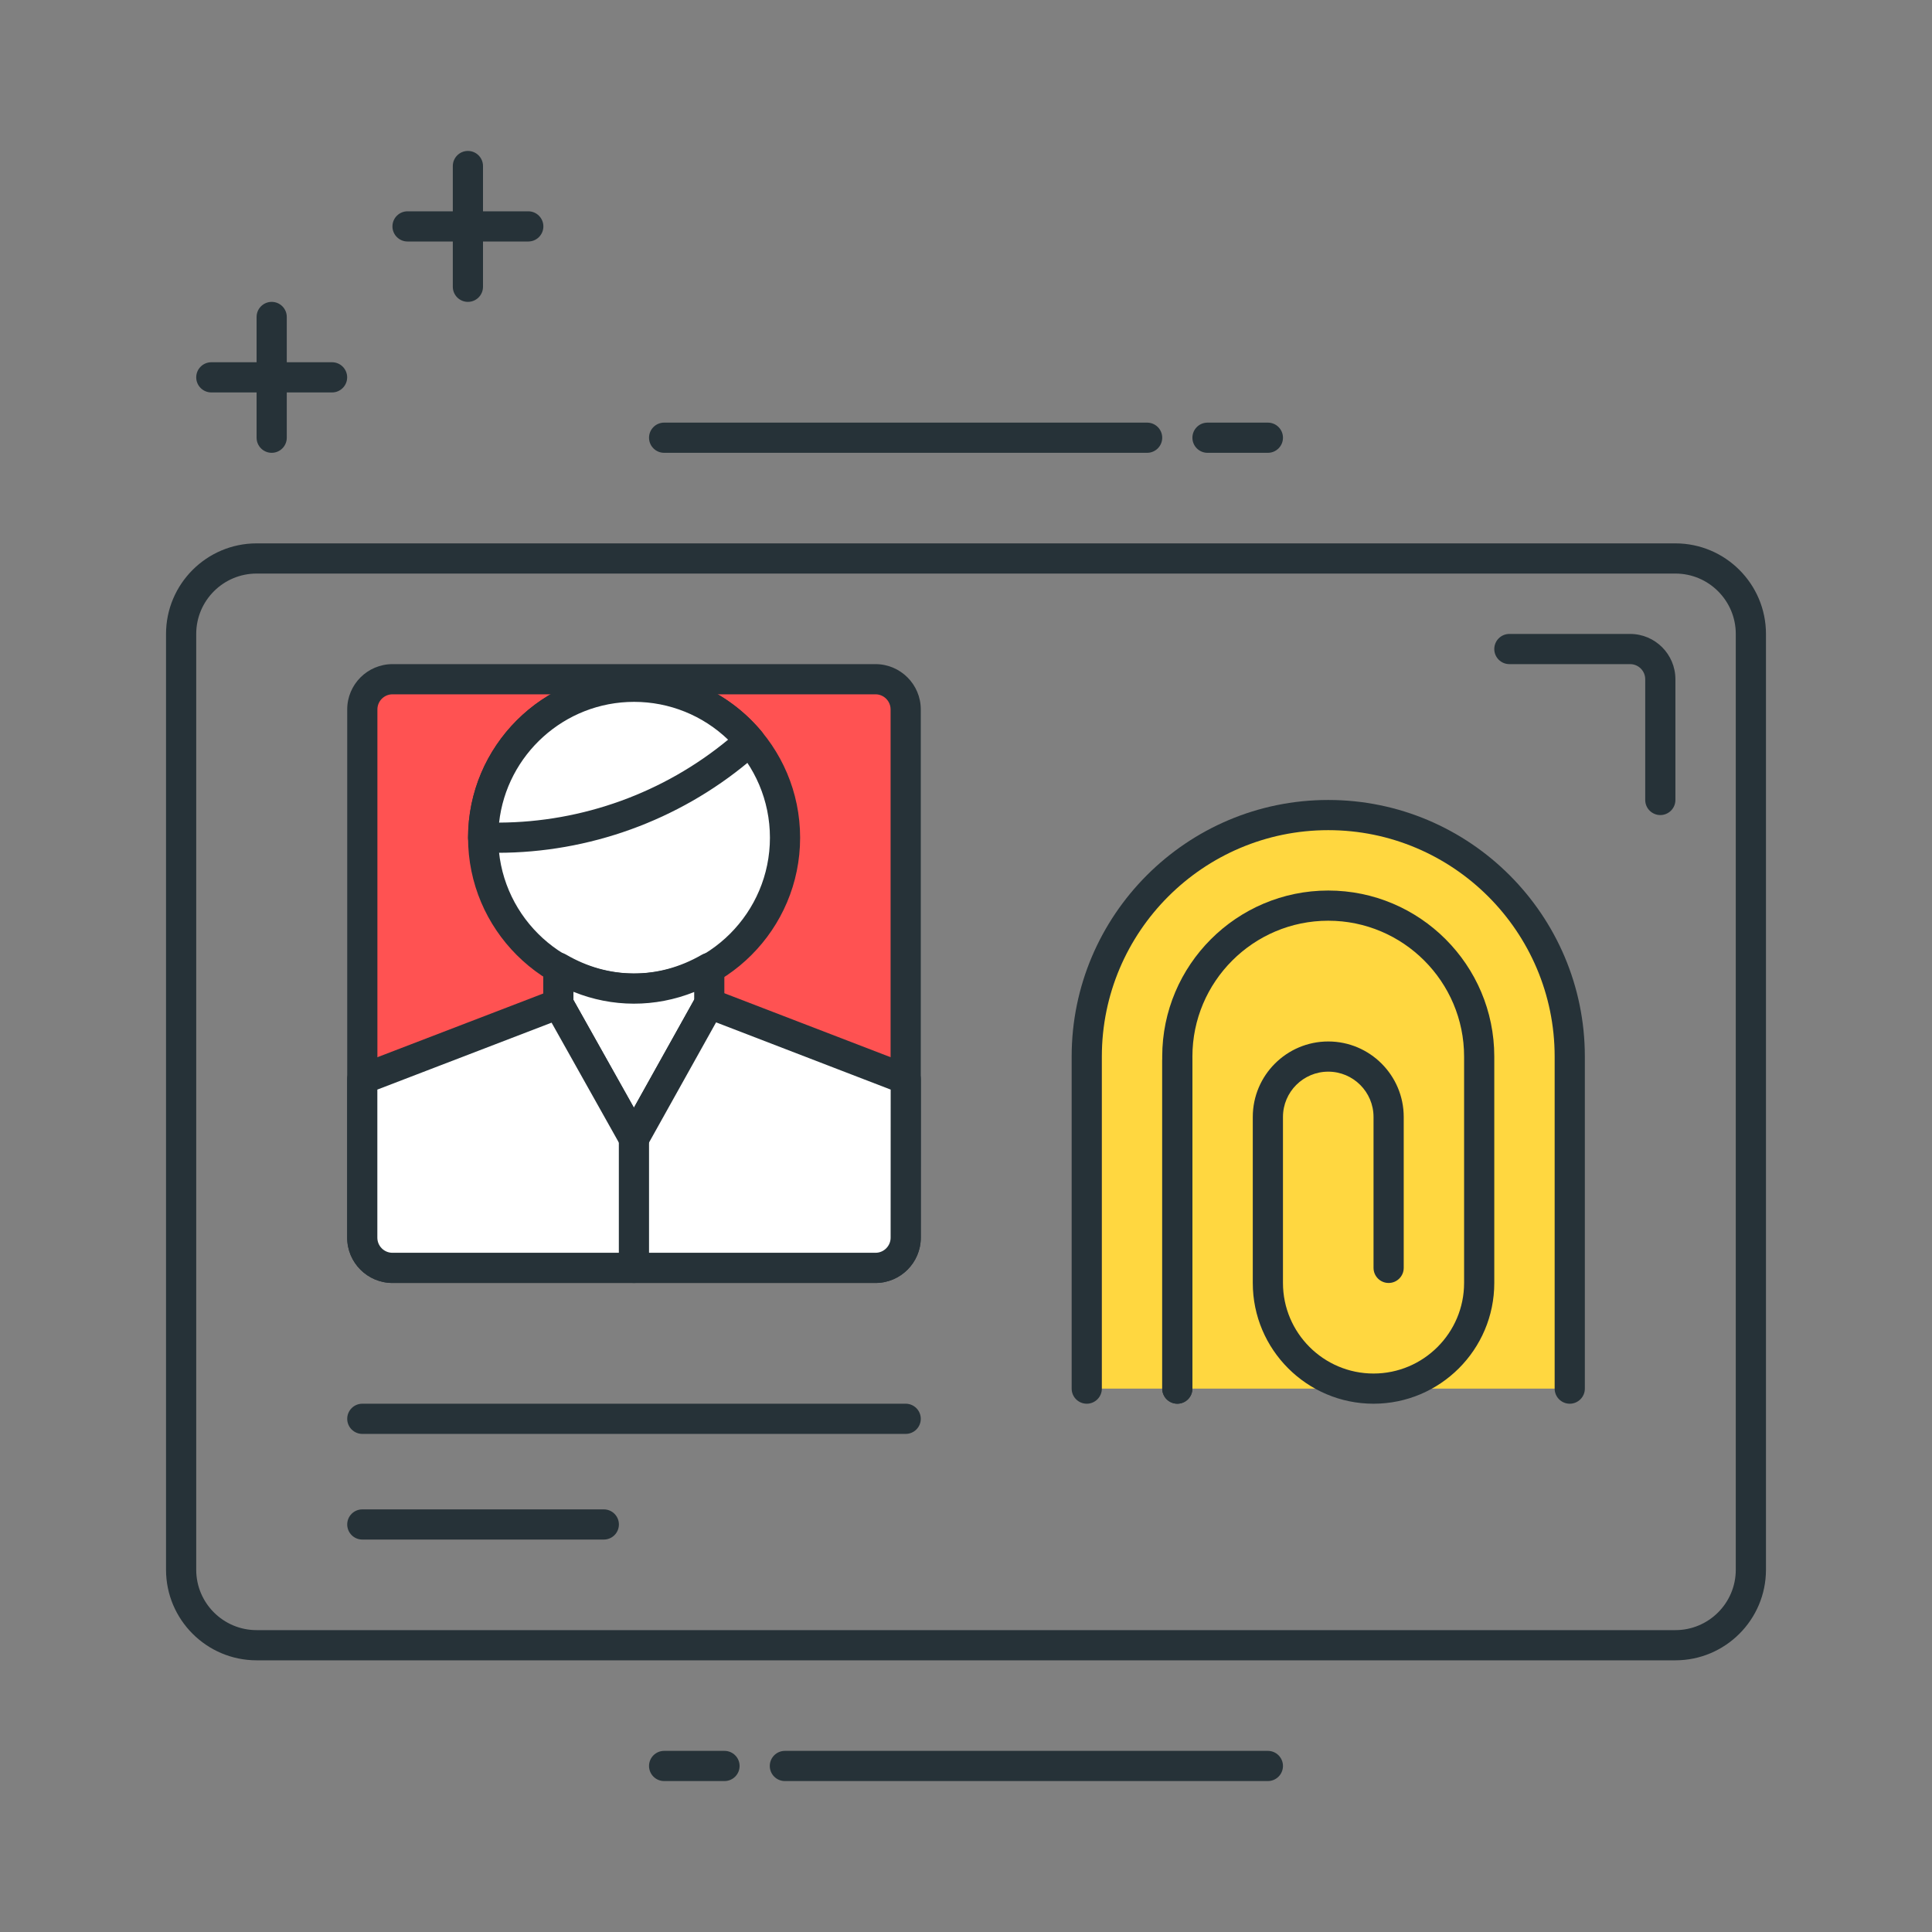 <?xml version="1.0" encoding="utf-8"?>
<!-- Generator: Adobe Illustrator 22.0.0, SVG Export Plug-In . SVG Version: 6.00 Build 0)  -->
<svg version="1.1" id="Icon_Set" xmlns="http://www.w3.org/2000/svg" xmlns:xlink="http://www.w3.org/1999/xlink" x="0px" y="0px"
	 viewBox="0 0 64 64" style="enable-background:new 0 0 64 64;" xml:space="preserve">
<rect x="0" y="0" width="64" height="64" fill="#808080" stroke="none"/>
<style type="text/css">
	.st0{fill:#263238;}
	.st1{fill:#FFD740;}
	.st2{fill:#4FC3F7;}
	.st3{fill:#40C4FF;}
	.st4{fill:#FF5252;}
	.st5{fill:#FFFFFF;}
	.st6{fill:#212A41;}
	.st7{fill:#37474F;}
	.st8{fill:#4DB6AC;}
</style>
<g>
	<g>
		<path class="st0" d="M55.5,55h-47c-1.654,0-3-1.346-3-3V21c0-1.654,1.346-3,3-3h47c1.654,0,3,1.346,3,3v31
			C58.5,53.654,57.154,55,55.5,55z M8.5,19c-1.103,0-2,0.897-2,2v31c0,1.103,0.897,2,2,2h47c1.103,0,2-0.897,2-2V21
			c0-1.103-0.897-2-2-2H8.5z"/>
	</g>
	<g>
		<path class="st4" d="M29.002,42h-16c-0.552,0-1-0.448-1-1V23.5c0-0.552,0.448-1,1-1h16c0.552,0,1,0.448,1,1V41
			C30.002,41.552,29.555,42,29.002,42z"/>
		<path class="st0" d="M29.002,42.5h-16c-0.827,0-1.5-0.673-1.5-1.5V23.5c0-0.827,0.673-1.5,1.5-1.5h16c0.827,0,1.5,0.673,1.5,1.5
			V41C30.502,41.827,29.83,42.5,29.002,42.5z M13.002,23c-0.276,0-0.5,0.225-0.5,0.5V41c0,0.275,0.224,0.5,0.5,0.5h16
			c0.276,0,0.5-0.225,0.5-0.5V23.5c0-0.275-0.224-0.5-0.5-0.5H13.002z"/>
	</g>
	<g>
		<circle class="st5" cx="21.005" cy="27.75" r="5"/>
		<path class="st0" d="M21.005,33.25c-3.033,0-5.5-2.468-5.5-5.5s2.467-5.5,5.5-5.5s5.5,2.468,5.5,5.5S24.038,33.25,21.005,33.25z
			 M21.005,23.25c-2.481,0-4.5,2.019-4.5,4.5s2.019,4.5,4.5,4.5s4.5-2.019,4.5-4.5S23.486,23.25,21.005,23.25z"/>
	</g>
	<g>
		<path class="st5" d="M24.472,24.859l0.373-0.31c-0.917-1.099-2.296-1.799-3.84-1.799c-2.761,0-5,2.239-5,5h0.472
			C19.398,27.75,22.226,26.727,24.472,24.859z"/>
		<path class="st0" d="M16.477,28.25h-0.472c-0.276,0-0.5-0.224-0.5-0.5c0-3.032,2.467-5.5,5.5-5.5c1.634,0,3.174,0.721,4.223,1.979
			c0.085,0.102,0.126,0.233,0.114,0.365c-0.012,0.132-0.076,0.254-0.178,0.339l-0.373,0.311c0,0,0,0,0,0.001
			C22.462,27.183,19.509,28.25,16.477,28.25z M21.005,23.25c-2.312,0-4.223,1.753-4.472,4c2.765-0.013,5.455-0.987,7.586-2.747
			C23.284,23.701,22.174,23.25,21.005,23.25z"/>
	</g>
	<g>
		<path class="st5" d="M21.005,32.75c-0.919,0-1.769-0.266-2.509-0.698l0.001,1.204L21,37.718l2.496-4.473l-0.001-1.184
			C22.76,32.488,21.916,32.75,21.005,32.75z"/>
		<path class="st0" d="M21,38.218c-0.181,0-0.348-0.098-0.436-0.255L18.06,33.5c-0.042-0.075-0.064-0.159-0.064-0.245l0-1.203
			c0-0.179,0.096-0.345,0.251-0.434s0.346-0.09,0.501,0.002c1.422,0.831,3.064,0.838,4.497,0.009c0.155-0.09,0.346-0.089,0.5-0.001
			c0.155,0.09,0.25,0.255,0.25,0.434l0,1.184c0,0.085-0.022,0.169-0.063,0.244l-2.496,4.473C21.348,38.119,21.182,38.218,21,38.218
			L21,38.218z M18.996,33.124l2.003,3.57l1.997-3.579v-0.254c-1.292,0.519-2.715,0.515-4-0.006V33.124z"/>
	</g>
	<g>
		<path class="st5" d="M23.496,33.246l6.509,2.504L30.003,41c0,0.552-0.448,1-1,1H13c-0.552,0-1-0.448-1-1v-5.25l6.496-2.495
			L21,37.718L23.496,33.246z"/>
		<path class="st0" d="M29.003,42.5H13c-0.827,0-1.5-0.673-1.5-1.5v-5.25c0-0.207,0.127-0.393,0.321-0.467l6.496-2.495
			c0.23-0.089,0.493,0.005,0.615,0.222l2.067,3.684l2.061-3.692c0.121-0.218,0.382-0.312,0.616-0.223l6.509,2.505
			c0.193,0.074,0.32,0.26,0.32,0.467L30.503,41C30.502,41.827,29.829,42.5,29.003,42.5z M12.5,36.094V41c0,0.275,0.224,0.5,0.5,0.5
			h16.003c0.275,0,0.5-0.225,0.5-0.5l0.002-4.906l-5.784-2.227l-2.285,4.095c-0.088,0.157-0.255,0.256-0.436,0.256h0
			c-0.181,0-0.348-0.098-0.436-0.255l-2.292-4.086L12.5,36.094z"/>
	</g>
	<g>
		<path class="st0" d="M30.002,47.5h-18c-0.276,0-0.5-0.224-0.5-0.5s0.224-0.5,0.5-0.5h18c0.276,0,0.5,0.224,0.5,0.5
			S30.279,47.5,30.002,47.5z"/>
	</g>
	<g>
		<path class="st0" d="M20.002,51h-8c-0.276,0-0.5-0.224-0.5-0.5s0.224-0.5,0.5-0.5h8c0.276,0,0.5,0.224,0.5,0.5
			S20.279,51,20.002,51z"/>
	</g>
	<g>
		<path class="st1" d="M44,27L44,27c-4.418,0-8,3.582-8,8v11h16V35C52,30.582,48.418,27,44,27z"/>
	</g>
	<g>
		<path class="st0" d="M52,46.5c-0.276,0-0.5-0.224-0.5-0.5V35c0-4.136-3.364-7.5-7.5-7.5s-7.5,3.364-7.5,7.5v11
			c0,0.276-0.224,0.5-0.5,0.5s-0.5-0.224-0.5-0.5V35c0-4.687,3.813-8.5,8.5-8.5s8.5,3.813,8.5,8.5v11
			C52.5,46.276,52.276,46.5,52,46.5z"/>
	</g>
	<g>
		<path class="st0" d="M39,46.5c-0.276,0-0.5-0.224-0.5-0.5V35.125c0-0.276,0.224-0.5,0.5-0.5s0.5,0.224,0.5,0.5V46
			C39.5,46.276,39.276,46.5,39,46.5z"/>
	</g>
	<g>
		<path class="st0" d="M45.5,46.5c-2.206,0-4-1.794-4-4V37c0-1.379,1.122-2.5,2.5-2.5s2.5,1.121,2.5,2.5v5
			c0,0.276-0.224,0.5-0.5,0.5s-0.5-0.224-0.5-0.5v-5c0-0.827-0.673-1.5-1.5-1.5s-1.5,0.673-1.5,1.5v5.5c0,1.654,1.346,3,3,3
			s3-1.346,3-3V35c0-2.481-2.019-4.5-4.5-4.5s-4.5,2.019-4.5,4.5v11c0,0.276-0.224,0.5-0.5,0.5s-0.5-0.224-0.5-0.5V35
			c0-3.032,2.467-5.5,5.5-5.5s5.5,2.468,5.5,5.5v7.5C49.5,44.706,47.706,46.5,45.5,46.5z"/>
	</g>
	<g>
		<path class="st0" d="M21,42.5c-0.276,0-0.5-0.224-0.5-0.5v-4.282c0-0.276,0.224-0.5,0.5-0.5s0.5,0.224,0.5,0.5V42
			C21.5,42.276,21.276,42.5,21,42.5z"/>
	</g>
	<g>
		<path class="st0" d="M42,15h-2c-0.276,0-0.5-0.224-0.5-0.5S39.724,14,40,14h2c0.276,0,0.5,0.224,0.5,0.5S42.276,15,42,15z"/>
	</g>
	<g>
		<path class="st0" d="M38,15H22c-0.276,0-0.5-0.224-0.5-0.5S21.724,14,22,14h16c0.276,0,0.5,0.224,0.5,0.5S38.276,15,38,15z"/>
	</g>
	<g>
		<path class="st0" d="M24,59h-2c-0.276,0-0.5-0.224-0.5-0.5S21.724,58,22,58h2c0.276,0,0.5,0.224,0.5,0.5S24.276,59,24,59z"/>
	</g>
	<g>
		<path class="st0" d="M42,59H26c-0.276,0-0.5-0.224-0.5-0.5S25.724,58,26,58h16c0.276,0,0.5,0.224,0.5,0.5S42.276,59,42,59z"/>
	</g>
	<g>
		<path class="st0" d="M11,13H7c-0.276,0-0.5-0.224-0.5-0.5S6.724,12,7,12h4c0.276,0,0.5,0.224,0.5,0.5S11.276,13,11,13z"/>
	</g>
	<g>
		<path class="st0" d="M17.5,8h-4C13.224,8,13,7.776,13,7.5S13.224,7,13.5,7h4C17.776,7,18,7.224,18,7.5S17.776,8,17.5,8z"/>
	</g>
	<g>
		<path class="st0" d="M15.5,10C15.224,10,15,9.776,15,9.5v-4C15,5.224,15.224,5,15.5,5S16,5.224,16,5.5v4
			C16,9.776,15.776,10,15.5,10z"/>
	</g>
	<g>
		<path class="st0" d="M9,15c-0.276,0-0.5-0.224-0.5-0.5v-4C8.5,10.224,8.724,10,9,10s0.5,0.224,0.5,0.5v4C9.5,14.776,9.276,15,9,15
			z"/>
	</g>
	<g>
		<path class="st0" d="M55,27c-0.276,0-0.5-0.224-0.5-0.5v-4c0-0.275-0.224-0.5-0.5-0.5h-4c-0.276,0-0.5-0.224-0.5-0.5
			S49.724,21,50,21h4c0.827,0,1.5,0.673,1.5,1.5v4C55.5,26.776,55.276,27,55,27z"/>
	</g>
</g>
</svg>
